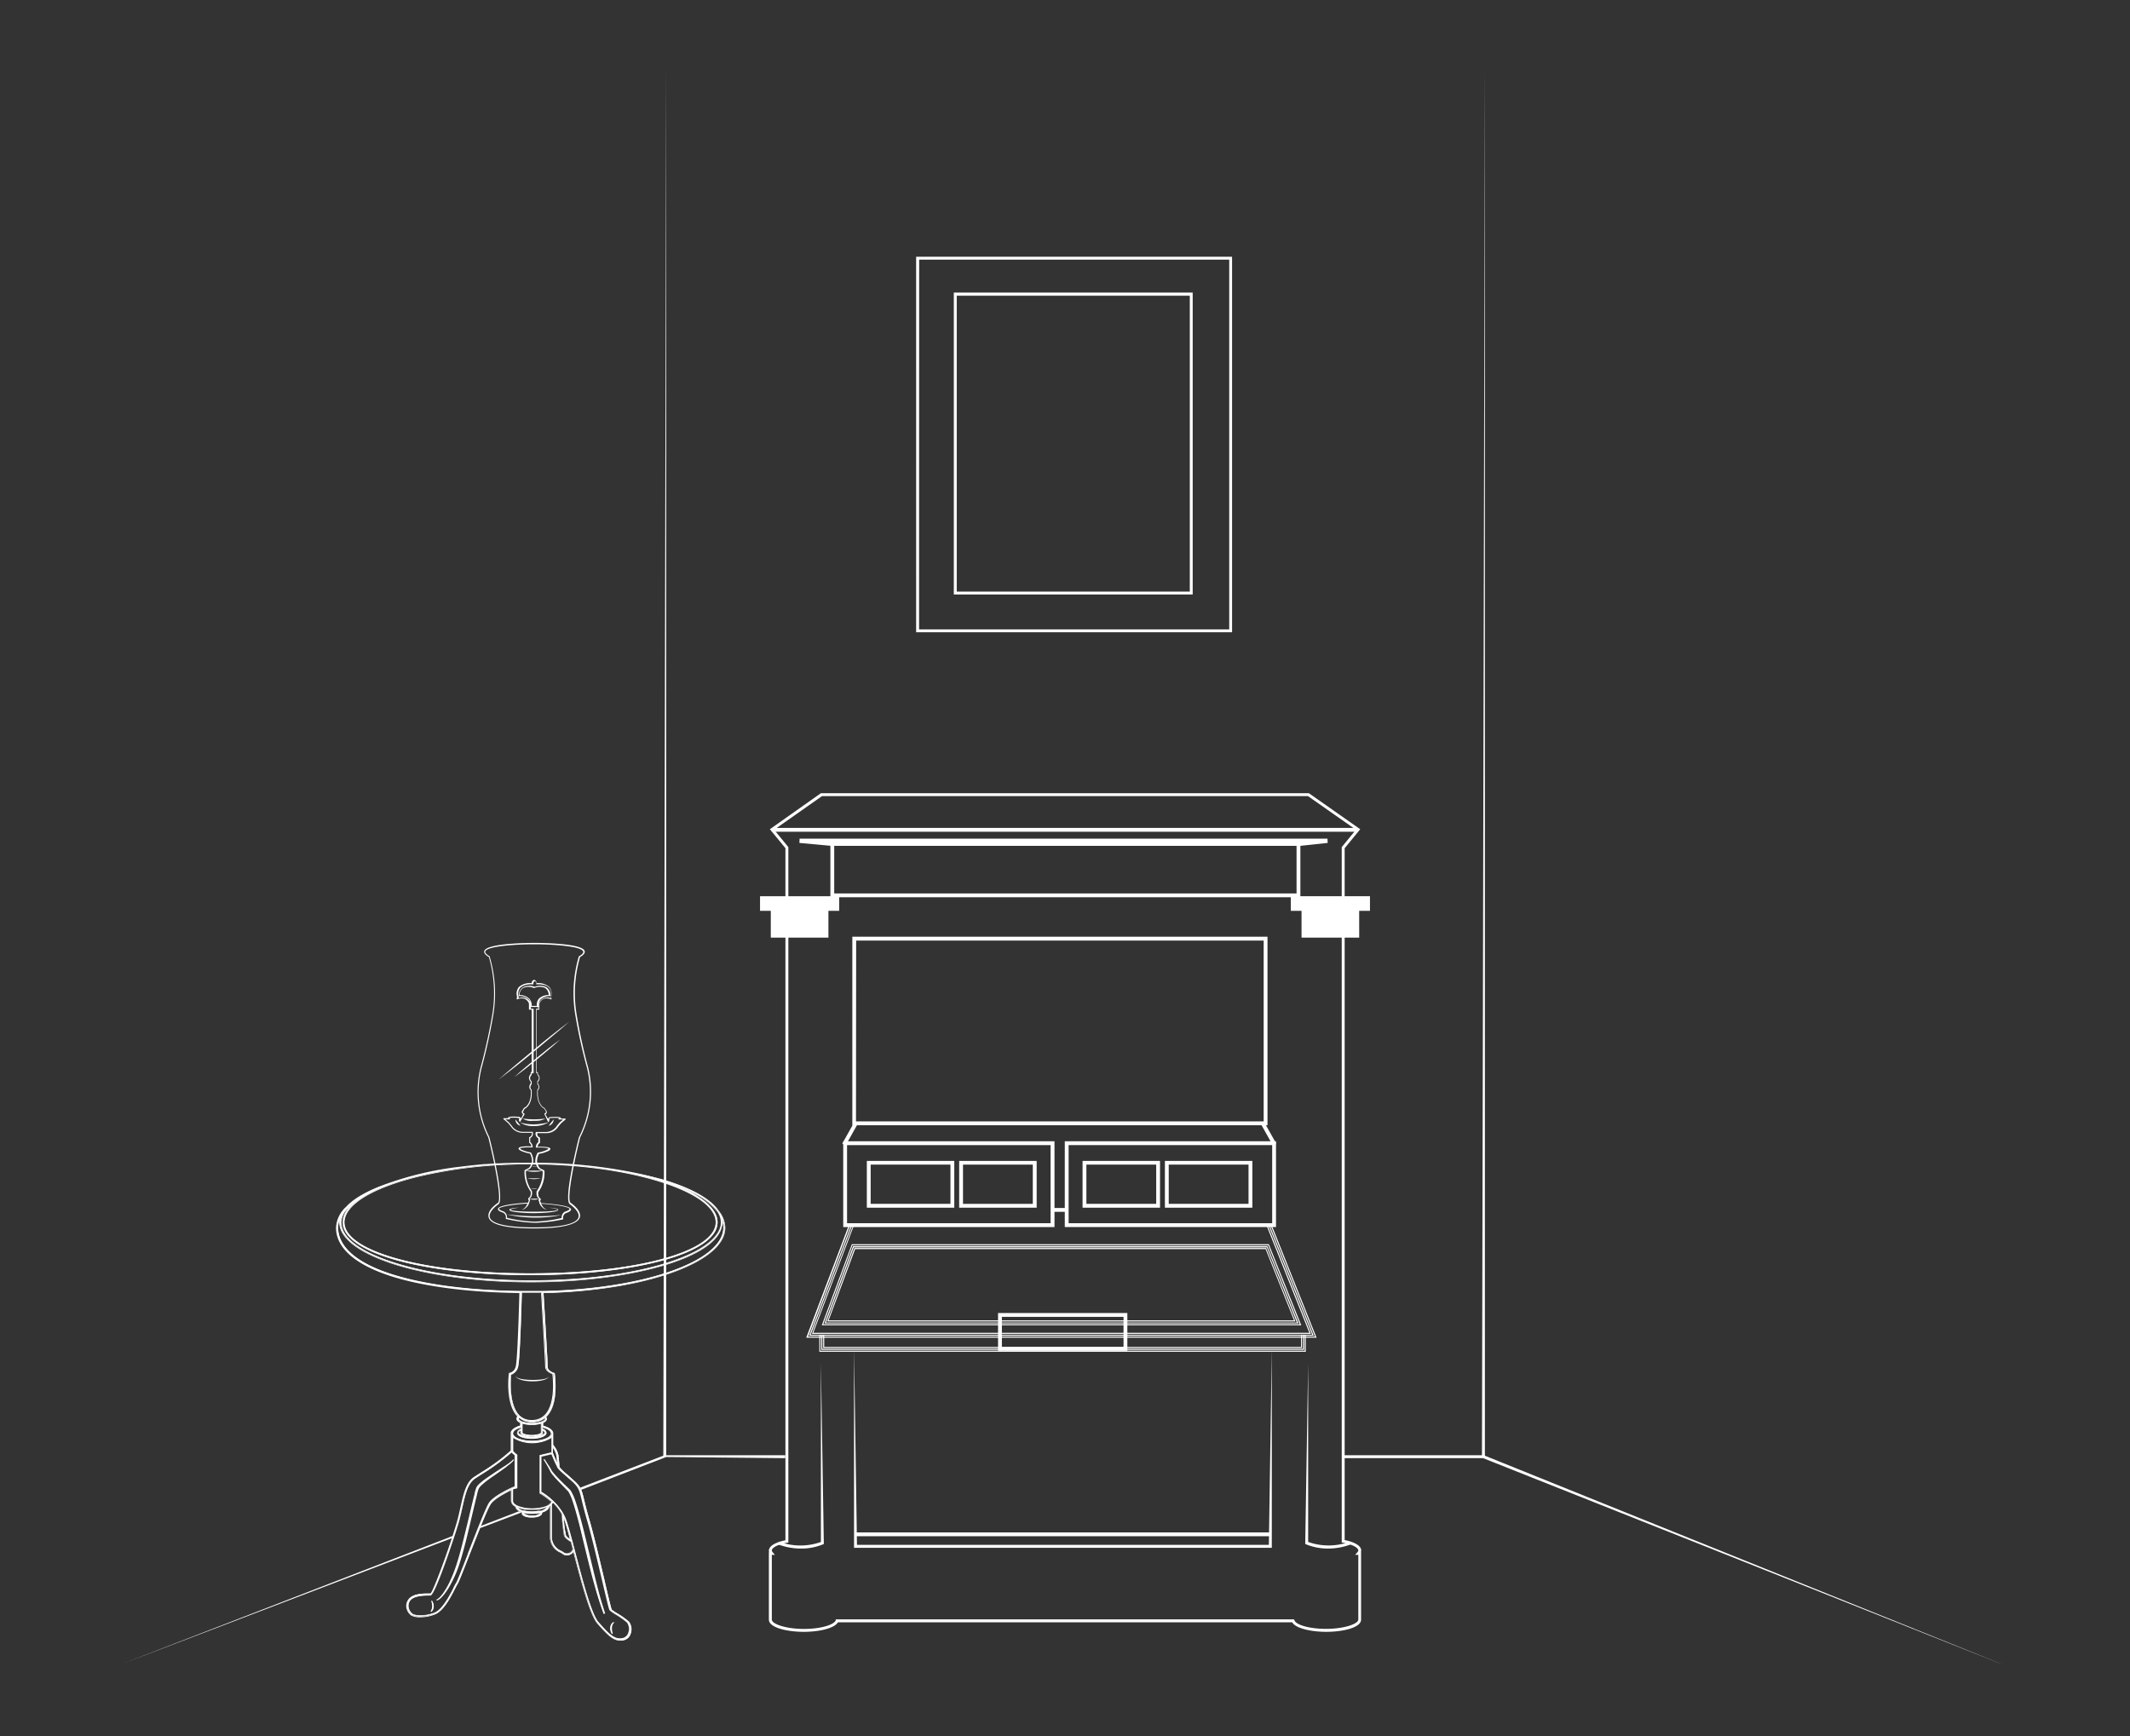 <svg id="Capa_1" data-name="Capa 1" xmlns="http://www.w3.org/2000/svg" viewBox="0 0 500.78 408.24"><rect x="0" y="0" width="500.78" height="408.24" fill="#333333" stroke="none"/><defs><style>.cls-1{fill:#fff;}.cls-2{fill:none;}</style></defs><polygon class="cls-1" points="348.7 342.9 315.8 342.9 315.8 342.21 348.83 342.21 472.27 391.99 348.7 342.9"/><polygon class="cls-1" points="136.61 350.35 136.42 349.83 156.23 342.21 184.63 342.21 184.63 342.9 156.63 342.63 136.61 350.35"/><path class="cls-1" d="M28.51,391.35l78.13-29.79a1.33,1.33,0,0,1,.06-.47Z"/><path class="cls-1" d="M122,355.39l-8.78,3.38h0l-.32.21c0,.11.1.11.1.33l9.65-3.66Z"/><path class="cls-1" d="M311.81,383.74c-3.43,0-7.17-.77-8-2.24H197c-.85,1.47-4.59,2.24-8,2.24-4,0-8.23-1-8.23-2.87V365h.06a.93.93,0,0,1-.06-.34c0-.81.82-1.52,2.37-2.05a12.34,12.34,0,0,1,1.52-.4V199.45L181,195,193,186.53H307.73L319.8,195l-3.66,4.47V362.16a12.34,12.34,0,0,1,1.52.4c1.55.53,2.37,1.24,2.37,2.05a.93.93,0,0,1-.06.34H320v15.92C320,382.74,315.8,383.74,311.81,383.74Zm-115.29-2.93H304.25l.09.23c.34,1,3.29,2,7.47,2s7.54-1.16,7.54-2.19V365.64h-.75l.5-.57a.78.78,0,0,0,.25-.46c0-.47-.71-1-1.91-1.4a12.16,12.16,0,0,0-1.71-.43l-.28-.06V199.21l3.35-4.09-11.29-7.91H193.26L182,195.12l3.35,4.09V362.72l-.28.06a12.52,12.52,0,0,0-1.71.43c-1.19.41-1.9.93-1.9,1.4a.81.81,0,0,0,.24.46l.5.57h-.74v15.23c0,1,3.22,2.19,7.54,2.19,4.17,0,7.12-1.05,7.47-2Z"/><polygon class="cls-1" points="308.88 314.12 190.25 314.12 190.31 313.95 200.12 288.06 200.35 288.15 190.61 313.87 308.51 313.87 298.25 288.15 298.48 288.06 308.88 314.12"/><path class="cls-1" d="M309.54,314.57h-120l.07-.17,10.08-26.62,1.08.41-9.56,25.23H307.84L297.78,288.2l1.07-.43ZM190,314.32H309.17L298.71,288.1l-.6.24,10.1,25.33H190.9l.06-.17,9.54-25.17-.61-.23Z"/><rect class="cls-1" x="181.67" y="212.47" width="12.65" height="7.57"/><path class="cls-1" d="M194.77,220.49H181.22V212h13.55Zm-12.65-.9h11.75v-6.67H182.12Z"/><rect class="cls-1" x="179.13" y="211.2" width="17.72" height="2.53"/><path class="cls-1" d="M197.3,214.19H178.69v-3.44H197.3Zm-17.71-.9H196.4v-1.64H179.59Z"/><rect class="cls-1" x="183.94" y="213.74" width="0.9" height="6.31"/><rect class="cls-1" x="187.06" y="213.74" width="0.9" height="5.65"/><rect class="cls-1" x="190.56" y="213.74" width="0.9" height="6.31"/><path class="cls-1" d="M188.23,364.16a15.08,15.08,0,0,1-5.32-1l.24-.64a14.31,14.31,0,0,0,9.85.09v-42l.69,42.47-.2.09A13.54,13.54,0,0,1,188.23,364.16Z"/><rect class="cls-1" x="306.46" y="212.47" width="12.65" height="7.57"/><path class="cls-1" d="M319.56,220.49H306V212h13.55Zm-12.65-.9h11.75v-6.67H306.91Z"/><rect class="cls-1" x="303.93" y="211.2" width="17.72" height="2.53"/><path class="cls-1" d="M322.09,214.19H303.48v-3.44h18.61Zm-17.71-.9h16.81v-1.64H304.38Z"/><rect class="cls-1" x="308.73" y="213.74" width="0.9" height="6.31"/><rect class="cls-1" x="311.85" y="213.74" width="0.9" height="5.65"/><rect class="cls-1" x="315.35" y="213.74" width="0.9" height="6.31"/><rect class="cls-1" x="181.96" y="194.69" width="136.96" height="0.9"/><polygon class="cls-1" points="305.62 198.41 195.34 198.41 187.99 197.72 312.1 197.72 305.62 198.41"/><polygon class="cls-1" points="305.64 198.91 195.34 198.91 187.95 198.22 187.99 197.22 312.1 197.22 312.15 198.22 305.64 198.91"/><path class="cls-1" d="M305.73,211H195.23V197.61h110.5Zm-109.6-.9h108.7V198.51H196.13Z"/><path class="cls-1" d="M305.28,311.2H193.85l.07-.17,6.64-18H298l0,.08ZM194.21,311h110.7l-7.06-17.66H200.73Z"/><path class="cls-1" d="M305.94,311.65H193.21l.06-.17,7-18.89h98.07l0,.08Zm-112.37-.25h112l-7.42-18.56H200.42Zm111-.65H194.5l.06-.17,6.31-17.09h96.84l0,.08Zm-109.75-.25H304.24l-6.69-16.76h-96.5Z"/><rect class="cls-2" x="193.2" y="313.41" width="113.25" height="3.89"/><polygon class="cls-1" points="306.58 317.43 193.08 317.43 193.08 313.99 193.33 313.99 193.33 317.18 306.33 317.18 306.33 313.99 306.58 313.99 306.58 317.43"/><path class="cls-1" d="M307,317.88H192.63v-4h1.15v2.86h112.1v-2.86H307Zm-114.15-.25h113.9v-3.51h-.65V317H193.53v-2.86h-.65Z"/><polygon class="cls-1" points="299.01 363.98 200.79 363.98 200.79 317.21 201.48 363.29 298.32 363.29 299.01 317.21 299.01 363.98"/><rect class="cls-1" x="201.13" y="360.36" width="97.53" height="0.9"/><path class="cls-1" d="M312.33,364.16a13.54,13.54,0,0,1-5.26-1l-.2-.09.69-42.47v42a14.31,14.31,0,0,0,9.85-.09l.24.64A15.08,15.08,0,0,1,312.33,364.16Z"/><path class="cls-1" d="M264.72,317.33H235V309.1h29.74Zm-29.49-.25h29.24v-7.73H235.23Z"/><path class="cls-1" d="M265.05,317.66h-30.4v-8.89h30.4Zm-29.5-.91h28.6v-7.08h-28.6Z"/><path class="cls-1" d="M298,264.61H200.39V220.28H298Zm-96.75-.9h95.85V221.18H201.29Z"/><path class="cls-1" d="M247.92,288.55H198.25V268.38h49.67Zm-48.77-.9H247V269.28H199.15Z"/><path class="cls-1" d="M300,288.55H250.34V268.38H300Zm-48.76-.9H299.1V269.28H251.24Z"/><line class="cls-1" x1="198.41" y1="269.12" x2="201.13" y2="264.25"/><rect class="cls-1" x="196.98" y="266.24" width="5.58" height="0.9" transform="translate(-130.51 310.76) rotate(-60.76)"/><line class="cls-1" x1="299.64" y1="269.12" x2="296.91" y2="264.25"/><rect class="cls-1" x="297.83" y="263.9" width="0.9" height="5.58" transform="translate(-92.28 179.74) rotate(-29.25)"/><path class="cls-1" d="M224.36,284H203.8V273h20.56Zm-19.66-.9h18.76v-9.23H204.7Z"/><path class="cls-1" d="M243.73,284H225.51V273h18.22Zm-17.32-.9h16.41v-9.23H226.41Z"/><path class="cls-1" d="M294.44,284H273.88V273h20.56Zm-19.66-.9h18.76v-9.23H274.78Z"/><path class="cls-1" d="M272.73,284H254.52V273h18.21Zm-17.31-.9h16.41v-9.23H255.42Z"/><path class="cls-1" d="M289.67,148.67H215.39V60.38h74.28ZM216.08,148H289V61.06h-72.9Z"/><path class="cls-1" d="M280.41,139.8H224.25v-71h56.16Zm-55.47-.68h54.79V69.54H224.94Z"/><polygon class="cls-1" points="156.63 342.55 155.95 342.55 156.63 16.25 156.63 342.55"/><polygon class="cls-1" points="349.11 342.55 348.42 342.55 349.11 16.25 349.11 342.55"/><rect class="cls-1" x="247.47" y="284.07" width="3.32" height="0.9"/><path class="cls-2" d="M170.45,288.71a6.29,6.29,0,0,0-1.52-3.92c-1.75-2.74-6.19-5.27-12.94-7.31a79.68,79.68,0,0,0-9.13-2.16,120,120,0,0,0-19.92-1.9h0l-2.05,0h-1.91l-1.29,0-.6,0c-.64,0-1.26,0-1.89.06h-.27l-1.76.09-.54,0-.93.06-1.46.11-.44,0c-9.86.83-18.47,2.72-24.64,5.3-3.57,1.45-6.17,3.05-7.69,4.74a6.87,6.87,0,0,0-2.32,4.82c0,4.81,4.65,8.78,13.44,11.48,7.61,2.34,17.86,3.65,29.76,3.81-.07,2.89-.44,16-.87,17.36a2.05,2.05,0,0,1-1.49,1.57l-.13,0,0,.13c0,.27-.83,6.81,1.85,9.84l.18.19a.78.78,0,0,0-.24.52c0,.37.33.7.86.94v.74c-1.25.35-2.09.93-2.21,1.62h0v4.22c-1.53,1.63-4.92,3.83-7.17,5.28l-1.55,1c-1.79,1.22-2.39,3.91-3.09,7-.26,1.2-.54,2.44-.91,3.71-1.47,5.11-5.52,16.33-6.22,16.7H101c-1.14,0-3.79-.07-4.83,1.3a2.43,2.43,0,0,0-.5,1.95,2.78,2.78,0,0,0,1.1,1.76,4.21,4.21,0,0,0,2.09.43,9.85,9.85,0,0,0,3.39-.65c2-.74,3.68-4,4.69-6,.28-.53.5-.94.64-1.15.29-.42,1.42-3.32,2.85-7,1.88-4.84,4.23-10.85,5-11.91.84-1.21,3.31-2.52,4.81-3.23V353a1.6,1.6,0,0,0,1,1.27c0,.56.59,1,1.5,1.35a.58.58,0,0,0,0,.19c0,.59,1,1,2.26,1h.18c1.29,0,2.27-.44,2.27-1a.68.68,0,0,0,0-.14c1-.3,1.66-.81,1.66-1.4l.33-.21v7.52a3.93,3.93,0,0,0,2.43,3.51,3.13,3.13,0,0,1,.44.28,1.59,1.59,0,0,0,1,.37,1.85,1.85,0,0,0,1.21-.46,1.4,1.4,0,0,0,.37-.47c0,.14.08.28.11.42,1.7,6.51,3.82,14.63,5.57,16.58,2.36,2.63,3.62,3.94,5.34,3.94a4.2,4.2,0,0,0,.69-.06,2.19,2.19,0,0,0,1.72-1.6,2.94,2.94,0,0,0-.46-2.77,19.78,19.78,0,0,0-2.73-1.92,12.17,12.17,0,0,1-1.29-.87c-.14-.24-.87-3.33-1.63-6.59-1.16-4.89-2.59-11-3.66-14.62-.57-2-.92-3.39-1.17-4.44-.59-2.46-.76-3.2-2.4-4.68-.69-.63-1.25-1.13-1.71-1.53a10.8,10.8,0,0,1-1.71-1.67c-.11-1.36-.2-2.34-.24-2.65a5.76,5.76,0,0,0-1.27-2.6v-2.8h0c-.13-.71-1-1.32-2.36-1.65v-.71c.53-.24.86-.57.86-.94a.8.8,0,0,0-.15-.42,3.11,3.11,0,0,0,.35-.37c2.65-3.07,1.72-9.55,1.68-9.82l0-.11-.1,0s-1.55-.46-1.55-1.43-.86-15.62-1-17.47C151.52,303.48,170.45,296.82,170.45,288.71Z"/><path class="cls-1" d="M128.73,324a2.76,2.76,0,0,1-.47.2,5.82,5.82,0,0,1-1,.2,18.1,18.1,0,0,1-2.08.1,16,16,0,0,1-2.08-.13,5.85,5.85,0,0,1-1-.21,1.86,1.86,0,0,1-.88-.51,1,1,0,0,0,.36.39,2.64,2.64,0,0,0,.46.27,6.14,6.14,0,0,0,1,.32,10.8,10.8,0,0,0,2.12.2,10.12,10.12,0,0,0,2.12-.18,5.28,5.28,0,0,0,1-.3,2.69,2.69,0,0,0,.46-.28.72.72,0,0,0,.31-.42A.81.81,0,0,1,128.73,324Z"/><path class="cls-1" d="M131.57,348.21l-.18-.18c-.29-.29-.57-.59-.85-.89s-.39-.42-.57-.64a1.63,1.63,0,0,1-.17-.2l-.08-.09-.06-.07,0,0-.14-.19-.12-.2,0-.07c-.09-.16-.17-.32-.26-.47-.2-.35-.44-.68-.66-1-.37-.59-.69-1.07-.69-1.07.44.7.88,1.41,1.27,2.13.1.18.18.37.28.56l.06.09.16.26.13.17v0l0,0c.05.06.09.12.14.17l.17.22.44.52,1,1.08.18.19.19.19.34.35.87.89.44.43a2.26,2.26,0,0,1,.37.46,14.25,14.25,0,0,1,.94,2.27c.26.78.49,1.57.72,2.37.45,1.59.85,3.2,1.25,4.81.82,3.21,1.57,6.43,2.41,9.64.76,2.9,1.53,5.8,2.56,8.62.11.31.22.61.33.89h0c-.55-1.57-1-3.16-1.43-4.76s-.83-3.21-1.22-4.82L137,360.22c-.4-1.61-.82-3.22-1.28-4.81-.23-.8-.47-1.6-.74-2.39a12.23,12.23,0,0,0-1-2.31,2.48,2.48,0,0,0-.42-.5l-.45-.43-.89-.86-.52-.53Z"/><path class="cls-1" d="M141.92,379.54l0,0v0l-.32-.88c-1-2.86-1.82-5.79-2.57-8.62-.47-1.83-.93-3.7-1.37-5.5-.34-1.39-.68-2.77-1-4.15s-.79-3.18-1.25-4.81c-.26-.92-.49-1.67-.72-2.36a13,13,0,0,0-.93-2.24,1.7,1.7,0,0,0-.34-.43l-2-2.07c-.41-.43-.72-.76-1-1.08-.16-.17-.3-.35-.45-.53l-.15-.18-.06-.08-.1-.12,0-.05-.12-.16a2.1,2.1,0,0,1-.19-.3l0,0a.43.43,0,0,1,0-.07l-.11-.22-.17-.33c-.4-.73-.84-1.45-1.27-2.12l.21-.14s.33.49.7,1.07l.21.33c.15.22.31.45.45.7s.13.23.2.35l.1.2a1.88,1.88,0,0,0,.12.18l.13.18-.07.11.09-.08.07.08.05.06,0,0a1.56,1.56,0,0,0,.16.2l.57.64.84.88.19.19.13.13.22.22.35.35,1.34,1.29a2.31,2.31,0,0,1,.43.53,12.1,12.1,0,0,1,1,2.29v0c.24.69.47,1.43.74,2.39.42,1.45.82,3,1.28,4.81l2.33,9.67c.44,1.81.84,3.39,1.22,4.82.51,1.92,1,3.38,1.41,4.72h0v.06l-.15,0Zm-8.65-29.49.25.26a1.87,1.87,0,0,1,.38.48,13.44,13.44,0,0,1,1,2.29c.23.7.46,1.45.72,2.38.46,1.63.88,3.32,1.25,4.81s.69,2.76,1,4.15c.44,1.8.9,3.66,1.38,5.49l0,.12,0-.12-2.33-9.67c-.46-1.83-.86-3.36-1.28-4.8-.27-1-.5-1.69-.73-2.38l0,0a12.19,12.19,0,0,0-1-2.24,2.1,2.1,0,0,0-.39-.48Zm-3.62-3.92Z"/><path class="cls-1" d="M118.94,344.87a13.85,13.85,0,0,0,1.28-1l.17-.15.16-.18.25-.27a3.07,3.07,0,0,1-.25.26l-.16.16-.17.14-.33.26c-.33.25-.66.48-1,.72-.68.46-1.37.9-2.06,1.34s-1.37.9-2,1.37a17.72,17.72,0,0,0-2,1.53,3.77,3.77,0,0,0-.43.46,1.78,1.78,0,0,0-.32.57c-.15.4-.25.79-.36,1.19-.21.8-.4,1.6-.6,2.39L110,358.44c-.78,3.18-1.52,6.38-2.52,9.5a31.78,31.78,0,0,1-1.83,4.53,17.21,17.21,0,0,1-1.25,2.11,7.82,7.82,0,0,1-.76,1,3,3,0,0,1-1,.74,2.93,2.93,0,0,0,1-.69,8,8,0,0,0,.81-.94,14.66,14.66,0,0,0,1.33-2.08,27.56,27.56,0,0,0,1.94-4.54c.51-1.56,1-3.15,1.37-4.74s.8-3.18,1.18-4.78l1.13-4.79c.19-.79.37-1.59.58-2.38.11-.4.21-.8.35-1.17a2.51,2.51,0,0,1,.67-.94,18.92,18.92,0,0,1,1.89-1.54c.67-.48,1.34-.94,2-1.4S118.28,345.36,118.94,344.87Z"/><path class="cls-1" d="M102.69,376.4l-.09-.23a2.86,2.86,0,0,0,.92-.72,7.51,7.51,0,0,0,.75-.94,18,18,0,0,0,1.24-2.09,33.16,33.16,0,0,0,1.82-4.52c.86-2.67,1.54-5.45,2.19-8.14l.33-1.35,1.25-5.21c.16-.64.32-1.31.5-2l0-.15c.1-.35.19-.7.32-1.05a2,2,0,0,1,.34-.61c.14-.17.29-.32.44-.47a18,18,0,0,1,2-1.54c.67-.47,1.36-.92,2-1.36l.53-.34c.51-.33,1-.67,1.55-1,.32-.22.66-.45,1-.71l.33-.26.17-.14.16-.15a2.73,2.73,0,0,0,.23-.25l.2.16-.19.2-.06.07-.07.08-.1.11-.1.09-.07.06c-.36.32-.74.61-1.12.89L119,345c-.66.48-1.33.95-2,1.42s-1.33.91-2,1.4a16.78,16.78,0,0,0-1.88,1.53l0,0a2.58,2.58,0,0,0-.63.87c-.12.34-.21.7-.31,1.05l0,.11c-.17.67-.34,1.35-.49,2l-.09.37-1.13,4.79c-.41,1.74-.79,3.3-1.18,4.79s-.84,3.12-1.37,4.74a27.8,27.8,0,0,1-2,4.56,15.35,15.35,0,0,1-1.34,2.1,9.56,9.56,0,0,1-.82.95A3,3,0,0,1,102.69,376.4Zm11-28a10.69,10.69,0,0,0-.81.7,3.61,3.61,0,0,0-.42.45,1.59,1.59,0,0,0-.3.53c-.13.35-.22.69-.32,1l0,.16c-.17.65-.34,1.32-.49,2l-.11.42-1.47,6.14c-.66,2.69-1.34,5.48-2.2,8.15-.38,1.16-.77,2.21-1.19,3.18a28.07,28.07,0,0,0,1.24-3.16c.53-1.61,1-3.23,1.36-4.73s.78-3,1.19-4.77l1.21-5.17c.16-.66.33-1.35.5-2l0-.11c.1-.36.2-.73.32-1.07a2.45,2.45,0,0,1,.68-1l0,0C113.19,348.89,113.46,348.66,113.73,348.43Z"/><path class="cls-1" d="M101.53,376.48l0-.09h0a4.7,4.7,0,0,1,.23,1.32,2.38,2.38,0,0,1-.1.65,2.11,2.11,0,0,1-.3.6h0a1.42,1.42,0,0,0,.42-.55,1.87,1.87,0,0,0,.15-.7,2.69,2.69,0,0,0-.11-.69A2.65,2.65,0,0,0,101.53,376.48Z"/><path class="cls-1" d="M101.41,379.06l-.19-.16a2,2,0,0,0,.28-.57,1.76,1.76,0,0,0,.09-.62,4,4,0,0,0-.22-1.27h0v0l.24-.05,0,.08a2.76,2.76,0,0,1,.26.56,2.53,2.53,0,0,1,.11.73,2,2,0,0,1-.15.75A1.75,1.75,0,0,1,101.41,379.06Z"/><path class="cls-1" d="M143.91,384.09c0,.05,0,.09.05.09h0a4.06,4.06,0,0,1-.22-1.32,2.39,2.39,0,0,1,.11-.65,2.29,2.29,0,0,1,.31-.6h0a1.45,1.45,0,0,0-.43.55,1.68,1.68,0,0,0-.15.69,2.07,2.07,0,0,0,.09.7A2.61,2.61,0,0,0,143.91,384.09Z"/><path class="cls-1" d="M143.87,384.27s0,0-.06-.11h0a2.6,2.6,0,0,1-.26-.57,2.48,2.48,0,0,1-.1-.73,2,2,0,0,1,.16-.74,1.68,1.68,0,0,1,.42-.56v-.06h.47l-.25.21a1.86,1.86,0,0,0-.28.54,2.1,2.1,0,0,0-.1.62,4,4,0,0,0,.21,1.28Z"/><path class="cls-1" d="M170.45,288.71a6.29,6.29,0,0,0-1.52-3.92c-1.75-2.74-6.19-5.27-12.94-7.31a79.68,79.68,0,0,0-9.13-2.16,120,120,0,0,0-19.92-1.9h0l-2.05,0h-1.91l-1.29,0h-.6l-1.89.07h-.27l-1.76.09-.54,0-.93.06-1.46.11-.44,0-2.9.29-1.62.19-.61.08a77.6,77.6,0,0,0-19.51,4.74c-3.57,1.45-6.17,3.05-7.69,4.74a6.87,6.87,0,0,0-2.32,4.82c0,4.81,4.65,8.78,13.44,11.48,7.61,2.34,17.86,3.65,29.76,3.81-.07,2.89-.44,16-.87,17.36a2.05,2.05,0,0,1-1.49,1.57l-.13,0,0,.13c0,.27-.83,6.81,1.85,9.84l.18.19a.78.78,0,0,0-.24.52c0,.37.33.7.86.94v.74c-1.25.35-2.09.93-2.21,1.62h0v4.22c-1.53,1.63-4.92,3.83-7.17,5.28l-1.55,1c-1.79,1.22-2.39,3.91-3.09,7-.26,1.2-.54,2.44-.91,3.71-1.47,5.11-5.52,16.33-6.22,16.7H101c-1.14,0-3.79-.07-4.83,1.3a2.43,2.43,0,0,0-.5,1.95,2.78,2.78,0,0,0,1.1,1.76,4.21,4.21,0,0,0,2.09.43,9.85,9.85,0,0,0,3.39-.65c2-.74,3.68-4,4.69-6,.28-.53.5-.94.64-1.15.29-.42,1.42-3.32,2.85-7,1.88-4.84,4.23-10.85,5-11.91.84-1.21,3.31-2.52,4.81-3.23V353a1.59,1.59,0,0,0,1,1.27c0,.56.59,1,1.5,1.35a.58.58,0,0,0,0,.19c0,.59,1,1,2.26,1h.18c1.29,0,2.27-.44,2.27-1a.68.68,0,0,0,0-.14c1-.3,1.66-.81,1.66-1.4l.33-.21v7.52a3.93,3.93,0,0,0,2.43,3.51,3.13,3.13,0,0,1,.44.28,1.59,1.59,0,0,0,1,.37,1.85,1.85,0,0,0,1.21-.46,1.4,1.4,0,0,0,.37-.47c0,.14.08.28.11.42,1.7,6.51,3.82,14.63,5.57,16.58,2.36,2.63,3.62,3.94,5.34,3.94a4.2,4.2,0,0,0,.69-.06,2.19,2.19,0,0,0,1.72-1.6,2.94,2.94,0,0,0-.46-2.77,19.78,19.78,0,0,0-2.73-1.92,12.17,12.17,0,0,1-1.29-.87c-.14-.24-.87-3.33-1.63-6.59-1.16-4.89-2.59-11-3.66-14.62-.57-2-.92-3.39-1.17-4.44-.59-2.46-.76-3.2-2.4-4.68-.69-.63-1.25-1.13-1.71-1.53a10.8,10.8,0,0,1-1.71-1.67c-.11-1.36-.2-2.34-.24-2.65a5.76,5.76,0,0,0-1.27-2.6v-2.8h0c-.13-.71-1-1.32-2.36-1.65v-.71c.53-.24.86-.57.86-.94a.8.8,0,0,0-.15-.42,3.11,3.11,0,0,0,.35-.37c2.65-3.07,1.72-9.55,1.68-9.82l0-.11-.1,0s-1.55-.46-1.55-1.43-.86-15.62-1-17.47C151.52,303.48,170.45,296.82,170.45,288.71Zm-42,43.92c-.11.12-.22.24-.34.35l-.13.11-.13.11a4,4,0,0,1-1.52.73,5.29,5.29,0,0,1-1.22.15,4.93,4.93,0,0,1-1.17-.15,3.89,3.89,0,0,1-1.55-.8l-.13-.11-.12-.12-.19-.2c-2.39-2.7-1.87-8.56-1.78-9.47a2.43,2.43,0,0,0,1.64-1.76c.45-1.4.81-14.54.89-17.47h2.13l2.57,0c.1,1.7,1,16.42,1,17.46s1.3,1.59,1.69,1.72C130.12,324,130.78,329.87,128.4,332.63Zm-.29,1c0,.2-.19.4-.52.57l-.17.08-.17.07a7.48,7.48,0,0,1-4.46,0l-.17-.07-.17-.08c-.33-.17-.52-.37-.52-.57a.46.46,0,0,1,.14-.29,4.17,4.17,0,0,0,.87.59l.38.17a4.64,4.64,0,0,0,.53.16,4.72,4.72,0,0,0,1.21.15,5.12,5.12,0,0,0,1.26-.15,4.26,4.26,0,0,0,.54-.16,3.52,3.52,0,0,0,.39-.17,4.38,4.38,0,0,0,.79-.5A.35.35,0,0,1,128.11,333.63Zm1.52,3.46h0a.88.88,0,0,1,0,.17c-.22.89-2.2,1.61-4.52,1.61s-4.29-.72-4.51-1.61a.47.47,0,0,1,0-.17h0a.45.45,0,0,1,0-.16c.13-.52.84-1,1.87-1.27V336c-.53.24-.86.57-.86.93v0a.45.45,0,0,0,0,.16.51.51,0,0,0,.07.17c.37.61,1.67,1,3.32,1s3-.42,3.32-1a.51.51,0,0,0,.07-.17.45.45,0,0,0,0-.16v0c0-.36-.33-.69-.86-.93v-.35c1.11.29,1.88.77,2,1.31A.88.88,0,0,1,129.63,337.09Zm5.05,11.33c1.55,1.42,1.71,2.08,2.3,4.52.25,1.05.59,2.49,1.17,4.46,1.07,3.63,2.5,9.71,3.65,14.59a63.27,63.27,0,0,0,1.7,6.73,9.41,9.41,0,0,0,1.37.94,18.56,18.56,0,0,1,2.67,1.88,2.59,2.59,0,0,1,.38,2.43,1.88,1.88,0,0,1-1.46,1.37c-1.93.35-3.15-.91-5.72-3.78-1.7-1.89-3.8-9.95-5.49-16.44-.08-.3-.16-.59-.23-.88l-.12-.45c-.09-.34-.18-.67-.26-1,0-.12-.07-.24-.1-.36-.63-2.38-1.18-4.32-1.59-5.35a9.59,9.59,0,0,0-.57-1.16c-.06-.11-.13-.22-.2-.33s-.12-.21-.19-.31a13.93,13.93,0,0,0-2-2.35l-.17-.16-.14-.12,0,0-.14-.12-.16-.14a14.65,14.65,0,0,0-2.15-1.54v-8.31l2.15-.51.16,0,.14,0h.07l.1.25c0,.11.1.25.17.4a22.52,22.52,0,0,0,1.1,2.4l.08.13c.06.08.12.17.19.25l.18.22c.32.35.77.74,1.45,1.34Zm-2.26,16.67a3.49,3.49,0,0,0-.5-.31,3.61,3.61,0,0,1-2.26-3.22v-7.84a1.29,1.29,0,0,0,.24-.4,12.62,12.62,0,0,1,2.16,2.7,32.28,32.28,0,0,0,.68,5.34,3.31,3.31,0,0,0,1,.87,5.64,5.64,0,0,1,.51.38c.14.53.29,1.08.43,1.65a1.44,1.44,0,0,1-2.25.83Zm.05-8.29c.06.14.12.27.17.41.38,1,.88,2.71,1.46,4.87l-.18-.12a3.27,3.27,0,0,1-.9-.78A31.86,31.86,0,0,1,132.47,356.8ZM130,341.69v-1.4a5,5,0,0,1,.94,2.08c0,.25.09.94.18,1.91C130.64,343.37,130.05,341.91,130,341.69Zm-.34-2.35v2.25l-.14,0-.16,0-2.48.59V351l.08.05a15.16,15.16,0,0,1,2.4,1.74l.16.14.13.12a.69.69,0,0,1-.13.34,1,1,0,0,1-.16.2,1.84,1.84,0,0,1-.4.31l-.15.09-.15.08a9.55,9.55,0,0,1-7.08,0l-.15-.08-.14-.09c-.44-.27-.71-.59-.71-.93v-2.76l.86-.38.11,0v-7.75l-.07-.05a5.29,5.29,0,0,1-.9-.84v-3.29c.71.79,2.45,1.33,4.54,1.33s3.84-.54,4.54-1.33Zm-2.46,16-.15,0h0l-.14,0-.08,0-.13,0a8.94,8.94,0,0,1-1.54.13,8.38,8.38,0,0,1-1.67-.16l-.13,0-.08,0-.14,0h0l-.14,0a2,2,0,0,1-1.31-.87,7.2,7.2,0,0,0,1.92.53l.12,0,.3,0H124c.34,0,.69,0,1,0a9,9,0,0,0,.92,0h.14l.28,0h.14a7.61,7.61,0,0,0,2.05-.55A2.17,2.17,0,0,1,127.17,355.36Zm-.15.43a.23.23,0,0,1,0,.11,2.4,2.4,0,0,1-1.9.59H125c-1.06,0-1.84-.38-1.84-.7a.09.09,0,0,1,0-.05,8,8,0,0,0,1.92.22,8.48,8.48,0,0,0,1.75-.18l.17,0h0Zm-16.88,9.6c-1.31,3.37-2.55,6.54-2.82,6.93-.15.22-.37.65-.65,1.19-.93,1.79-2.67,5.13-4.52,5.82-2.4.91-4.51.69-5.18.26a2.45,2.45,0,0,1-1-1.54,2.12,2.12,0,0,1,.43-1.69c.81-1.05,2.84-1.17,4-1.17h.8c1,0,5.78-14.28,6.54-16.94.37-1.27.65-2.52.92-3.73.68-3,1.27-5.66,3-6.8.4-.27.93-.62,1.54-1a51.37,51.37,0,0,0,7-5.1l.15-.14h0l.16.18c.23.22.5.44.63.54v7.37l-.63.27-.16.08-.17.08c-1.5.7-4.16,2.08-5.08,3.41C114.38,354.51,112.13,360.29,110.14,365.39Zm12.31-28.46a.42.42,0,0,0,0,.16.62.62,0,0,0,.11.17,5.18,5.18,0,0,0,4.84,0,.45.45,0,0,0,.11-.17.42.42,0,0,0,0-.16h0v-.58c.33.17.52.37.52.56v0a.35.35,0,0,1-.06.16.47.47,0,0,1-.15.17,6.27,6.27,0,0,1-5.76,0,.47.47,0,0,1-.15-.17.35.35,0,0,1-.06-.16v0c0-.19.19-.39.52-.56v.58Zm4.8-1.73v1.72h0s0,.1-.12.16a1.26,1.26,0,0,1-.33.17,6,6,0,0,1-3.56,0,1.26,1.26,0,0,1-.33-.17c-.08-.06-.12-.12-.12-.16h0V334.7a6,6,0,0,0,1.67.3,5.24,5.24,0,0,0,.56,0l.63,0a6.33,6.33,0,0,0,1.6-.3Zm.26-31.55-1.9,0h-3.29c-26.14-.34-42.88-6.13-42.88-15a5.42,5.42,0,0,1,.55-2.34,4.45,4.45,0,0,0-.14,1.08c0,3.78,4.7,7.33,13.24,10s19.74,4.07,31.72,4.07,23.25-1.44,31.72-4.07,13.24-6.19,13.24-10a3.91,3.91,0,0,0-.07-.76,5.28,5.28,0,0,1,.41,2C170.11,296.66,151.24,303.18,127.51,303.65Zm-2.81-29.91,1.83,0,1.22,0c21.93.55,40.54,6.7,40.54,13.67s-18.79,12.05-43.7,12.05-43.7-5.18-43.7-12.05c0-4.24,6.88-8.18,17.21-10.74a109.62,109.62,0,0,1,22.13-2.9c1.44-.05,2.89-.07,4.36-.07h.11Zm-40.94,8.62c-2.09,1.63-3.2,3.36-3.2,5.09,0,3.51,4.6,6.7,13,9,8.11,2.2,19.14,3.41,31.06,3.41s22.95-1.21,31.06-3.41c8.37-2.27,13-5.46,13-9,0-2.76-2.84-5.53-8-7.88-.57-.26-1.16-.51-1.78-.76,4.53,1.66,7.84,3.63,9.45,5.75a4.82,4.82,0,0,1,1.1,2.89c0,7.56-20,13.71-44.63,13.71S80.18,295,80.18,287.45C80.18,285.68,81.47,284,83.76,282.36Z"/><path class="cls-1" d="M145.83,385.81c-1.75,0-3.06-1.36-5.4-4-1.76-2-3.87-10.08-5.58-16.6l-.06-.26a1.43,1.43,0,0,1-.3.34,2,2,0,0,1-1.26.48,1.64,1.64,0,0,1-1.08-.4,3,3,0,0,0-.4-.25h0a4,4,0,0,1-2.47-3.58v-7.38l-.18.12c0,.57-.63,1.08-1.64,1.4v.09c0,.64-1,1.11-2.34,1.11h-.18c-1.35,0-2.34-.47-2.34-1.11a.68.68,0,0,1,0-.14c-.91-.33-1.45-.82-1.48-1.35a1.63,1.63,0,0,1-1-1.32V350.5c-1.44.69-3.85,2-4.68,3.16s-3.07,7-5,11.88c-1.38,3.53-2.56,6.58-2.86,7-.14.2-.35.62-.62,1.14-1,2-2.75,5.28-4.74,6a9.85,9.85,0,0,1-3.42.65,4.36,4.36,0,0,1-2.13-.43,2.92,2.92,0,0,1-1.13-1.82,2.51,2.51,0,0,1,.51-2c1.07-1.4,3.74-1.34,4.89-1.32h.24c.69-.48,4.61-11.23,6.17-16.64.37-1.26.64-2.5.91-3.7.7-3.13,1.3-5.82,3.12-7.06l1.55-1a46.64,46.64,0,0,0,7.14-5.25v-4.27h0c.15-.66.95-1.24,2.2-1.59v-.64c-.56-.27-.86-.61-.86-1a.81.81,0,0,1,.21-.52h0l-.13-.14c-2.7-3.06-1.9-9.63-1.86-9.9l0-.19.19,0a2,2,0,0,0,1.43-1.52c.43-1.36.81-15.32.86-17.27-11.86-.16-22.13-1.48-29.7-3.81C83.7,297.55,79,293.55,79,288.71a7,7,0,0,1,2.35-4.88c1.53-1.7,4.13-3.3,7.72-4.75a77.78,77.78,0,0,1,19.52-4.75l.29,0,.32,0,1.62-.18c1.07-.12,2-.21,2.91-.29h.14l.29,0,1.47-.11.93-.05.54,0,1.76-.08.27,0,1.88-.06h.61l1.29,0h1.89c.68,0,1.37,0,2.07,0h0a119.45,119.45,0,0,1,19.93,1.89A83,83,0,0,1,156,277.4c6.71,2,11.2,4.58,13,7.35a6.4,6.4,0,0,1,1.53,4c0,8.09-18.77,14.82-42.75,15.34.17,2.91,1,16.37,1,17.4,0,.87,1.34,1.31,1.5,1.36l.15.05,0,.15c0,.28,1,6.78-1.69,9.88-.1.12-.21.23-.31.33a.78.78,0,0,1,.12.41c0,.38-.3.72-.86,1v.6c1.34.35,2.19.94,2.35,1.63h0v2.85a5.9,5.9,0,0,1,1.28,2.62c0,.28.11,1.09.23,2.64a11.67,11.67,0,0,0,1.69,1.63l1.71,1.53c1.65,1.5,1.83,2.25,2.42,4.72.26,1.05.6,2.48,1.18,4.44,1.06,3.62,2.48,9.68,3.63,14.54l0,.08c.7,3,1.49,6.34,1.63,6.57a11.58,11.58,0,0,0,1.26.84l0,0a18.65,18.65,0,0,1,2.71,1.92,3,3,0,0,1,.48,2.84,2.25,2.25,0,0,1-1.78,1.65A3.46,3.46,0,0,1,145.83,385.81Zm-11-21.22.15.6c1.71,6.52,3.82,14.61,5.55,16.55,2.32,2.57,3.6,3.92,5.29,3.92a3.88,3.88,0,0,0,.67-.06,2.13,2.13,0,0,0,1.67-1.55,2.91,2.91,0,0,0-.44-2.7,19.82,19.82,0,0,0-2.69-1.89l0,0a12.08,12.08,0,0,1-1.31-.88c-.14-.25-.74-2.78-1.65-6.63l0-.08c-1.14-4.86-2.57-10.91-3.63-14.53-.58-2-.92-3.4-1.17-4.44-.59-2.44-.76-3.18-2.38-4.65-.66-.6-1.19-1.06-1.71-1.52a11.38,11.38,0,0,1-1.72-1.68l0,0v0c-.12-1.56-.19-2.38-.23-2.65a5.79,5.79,0,0,0-1.26-2.56l0,0v-2.81c-.11-.66-1-1.25-2.3-1.59h-.06v-.82l0,0c.52-.24.81-.54.81-.87a.6.6,0,0,0-.13-.37l0-.06.05,0c.12-.11.23-.23.35-.36,2.62-3.06,1.69-9.5,1.65-9.77V323h-.05c-.17,0-1.61-.53-1.61-1.51s-.87-15.79-1-17.46v-.08h.08c23.93-.51,42.68-7.19,42.68-15.2a6.2,6.2,0,0,0-1.5-3.87c-1.76-2.75-6.22-5.27-12.9-7.29a82,82,0,0,0-9.13-2.16,119.21,119.21,0,0,0-19.91-1.89h0l-2.05,0h0v0h-1.84l-1.29,0h-.6l-1.88.06-.28,0-1.75.08-.54,0q-.48,0-.93.06l-1.46.1-.29,0h-.15c-.89.07-1.84.17-2.9.28l-1.62.19-.32,0-.29,0a77.12,77.12,0,0,0-19.49,4.74c-3.56,1.44-6.14,3-7.67,4.72a6.86,6.86,0,0,0-2.3,4.77c0,4.77,4.63,8.72,13.39,11.41,7.58,2.33,17.86,3.64,29.74,3.8h.08V304c-.07,2.66-.44,16-.88,17.39A2.1,2.1,0,0,1,120,323h-.07v.07c0,.28-.83,6.78,1.82,9.79a1.59,1.59,0,0,0,.13.13l.11.11,0,.05a.66.66,0,0,0-.22.47c0,.33.29.63.81.87l0,0v.85l-.06,0c-1.26.34-2,.91-2.16,1.55v4.23l0,0c-1.53,1.64-4.93,3.84-7.18,5.3-.58.38-1.14.74-1.55,1-1.76,1.2-2.36,3.87-3.05,7-.27,1.2-.55,2.44-.92,3.71-1.33,4.61-5.48,16.34-6.26,16.74H101c-1.12,0-3.75-.08-4.77,1.26a2.38,2.38,0,0,0-.48,1.89,2.74,2.74,0,0,0,1.06,1.72,4.15,4.15,0,0,0,2,.41,9.67,9.67,0,0,0,3.36-.64c2-.73,3.64-4,4.66-5.95a12.33,12.33,0,0,1,.64-1.16c.28-.42,1.47-3.46,2.84-7,1.88-4.84,4.23-10.85,5-11.92.86-1.24,3.4-2.57,4.84-3.26l.11-.05V353c0,.44.32.86.92,1.21l0,0v0c0,.5.53,1,1.45,1.28l.07,0,0,.08a.45.45,0,0,0,0,.16c0,.55,1,1,2.28.95h.09c1.23,0,2.19-.42,2.19-1a.49.49,0,0,0,0-.12l0-.07.07,0c1-.3,1.6-.8,1.61-1.33v0l0,0a3,3,0,0,0,.32-.21l.12-.09v7.67a3.89,3.89,0,0,0,2.4,3.45h0c.18.11.33.2.42.27a1.45,1.45,0,0,0,1,.36,1.85,1.85,0,0,0,1.17-.45,1.67,1.67,0,0,0,.35-.45Zm11,20.88c-1.63,0-2.86-1.28-5.17-3.86-1.7-1.9-3.81-10-5.5-16.46l-.24-.9-.47-1.8c-.57-2.13-1.15-4.25-1.59-5.34a9.28,9.28,0,0,0-.56-1.15l-.2-.33-.19-.31a13.91,13.91,0,0,0-2-2.34l-.16-.15-.14-.13,0,0-.13-.11,0,0-.12-.1a15.72,15.72,0,0,0-2.14-1.54l0,0v-8.41l2.64-.62.13.31c0,.11.1.25.17.4a24,24,0,0,0,1.09,2.39.86.86,0,0,0,.07.1v0l.19.26a1.68,1.68,0,0,0,.18.21c.32.34.76.73,1.44,1.33.46.4,1,.89,1.71,1.52h0c1.57,1.43,1.73,2.09,2.32,4.55.25,1.06.6,2.49,1.17,4.45,1.08,3.66,2.51,9.73,3.65,14.61,1,4.28,1.54,6.52,1.69,6.69a9.39,9.39,0,0,0,1.35.93,18.88,18.88,0,0,1,2.69,1.88A2.73,2.73,0,0,1,148,384a2,2,0,0,1-1.52,1.43A4.56,4.56,0,0,1,145.85,385.47Zm-18.6-34.7a16,16,0,0,1,2.13,1.53l.12.11,0,0,.14.12,0,0,.14.12.17.16a13.76,13.76,0,0,1,2,2.37l.2.31.2.34a8.84,8.84,0,0,1,.57,1.16c.44,1.1,1,3.23,1.59,5.36l.48,1.81c.07.29.15.58.23.88,1.69,6.48,3.79,14.54,5.47,16.41,2.56,2.85,3.77,4.1,5.65,3.76a1.82,1.82,0,0,0,1.41-1.32,2.54,2.54,0,0,0-.36-2.36,19.12,19.12,0,0,0-2.65-1.86,9.73,9.73,0,0,1-1.4-1c-.15-.18-.48-1.53-1.71-6.76-1.15-4.87-2.58-10.94-3.65-14.59-.58-2-.92-3.41-1.17-4.46-.59-2.43-.74-3.08-2.28-4.48h0l-1.7-1.51c-.69-.61-1.14-1-1.46-1.35l-.19-.22-.19-.26,0,0L131,345a24.25,24.25,0,0,1-1.1-2.41c-.07-.15-.12-.29-.17-.4l-.08-.2-.3.08-2.1.49ZM98.87,380a4,4,0,0,1-1.94-.38,2.56,2.56,0,0,1-1-1.6,2.17,2.17,0,0,1,.45-1.75c.6-.79,2-1.19,4.08-1.19h.8c.91,0,5.45-13.36,6.47-16.89.37-1.28.65-2.52.92-3.72.68-3.06,1.27-5.69,3-6.85.39-.27.91-.6,1.54-1a50.49,50.49,0,0,0,7-5.08l.06-.07.09-.08.05-.06.07.09.17.17a5.75,5.75,0,0,0,.62.53l0,0v7.44l-.05,0-.62.28-.17.08-.13.06,0,0c-1.49.7-4.14,2.07-5,3.38-.75,1.09-3,6.87-5,12l0,.1c-1.29,3.31-2.52,6.45-2.79,6.84-.14.21-.34.61-.6,1.11l0,.07c-.93,1.81-2.67,5.16-4.55,5.86A9.6,9.6,0,0,1,98.87,380Zm1.61-4.77c-2,0-3.39.38-4,1.14A2,2,0,0,0,96.1,378a2.35,2.35,0,0,0,.92,1.49c.65.42,2.73.63,5.11-.27,1.82-.68,3.55-4,4.47-5.78l0-.08c.27-.51.47-.91.62-1.12.26-.38,1.48-3.51,2.77-6.82l0-.09c2-5.11,4.24-10.89,5-12,.94-1.35,3.61-2.73,5.12-3.44l0,0,.13-.06.16-.07.59-.26v-7.28c-.15-.12-.4-.32-.61-.52l-.13-.15,0,0-.07.07a51.31,51.31,0,0,1-7,5.1l-1.55,1c-1.65,1.13-2.24,3.74-2.91,6.76-.28,1.2-.55,2.45-.92,3.73-.6,2.05-5.44,17-6.62,17h-.8Zm32.76-9.81a1.34,1.34,0,0,1-.87-.31h0a2.74,2.74,0,0,0-.48-.3,3.68,3.68,0,0,1-2.3-3.29V353.7l0,0a1.54,1.54,0,0,0,.22-.39l0-.1.08.08a12.18,12.18,0,0,1,2.17,2.71v0a44.14,44.14,0,0,0,.67,5.31,3.31,3.31,0,0,0,1,.85,4.13,4.13,0,0,1,.52.39h0v0c.13.53.28,1.08.43,1.65v0h0a1.57,1.57,0,0,1-.47.79A1.59,1.59,0,0,1,133.24,365.46Zm-3.5-11.71v7.81a3.56,3.56,0,0,0,2.22,3.16,3.59,3.59,0,0,1,.51.32h0a1.3,1.3,0,0,0,1.71-.09,1.39,1.39,0,0,0,.42-.69c-.15-.55-.29-1.09-.42-1.61l-.49-.35a3.58,3.58,0,0,1-1-.89c-.11-.17-.29-.93-.7-5.37a12.66,12.66,0,0,0-2-2.59A1.66,1.66,0,0,1,129.74,353.75Zm4.49,8.51-.36-.24a3.09,3.09,0,0,1-.91-.8c-.08-.14-.22-.74-.57-4.41l.14,0c.07.14.12.27.18.41.42,1,1,3.05,1.47,4.89Zm-1.64-5a22.67,22.67,0,0,0,.5,3.87,2.87,2.87,0,0,0,.86.75l0,0C133.51,360.16,133,358.28,132.59,357.27Zm-7.5-.71H125c-1,0-1.91-.37-1.91-.77a.15.15,0,0,1,0-.07v-.07l.08,0a8.13,8.13,0,0,0,1.9.21,8.85,8.85,0,0,0,1.74-.17h0l.14,0,.07,0,0,.07s0,0,0,.07a.31.31,0,0,1,0,.15A2.53,2.53,0,0,1,125.09,356.56Zm-1.85-.73c.08.24.75.56,1.76.58h.09a2.41,2.41,0,0,0,1.84-.55v0l-.06,0h0a8.72,8.72,0,0,1-3.62,0Zm1.85-.13a8.18,8.18,0,0,1-1.68-.17l-.22,0-.14,0,0,0-.12,0h0a2.11,2.11,0,0,1-1.36-.91l-.08-.18.18.08a6.9,6.9,0,0,0,1.9.52h.12l.3,0,.12,0a12.93,12.93,0,0,0,2,0h.13l.28,0h.14a7.41,7.41,0,0,0,2-.54l.18-.08-.08.18a2.24,2.24,0,0,1-1.5.95h0l-.09,0H127l-.14,0h0l-.17,0A8.59,8.59,0,0,1,125.09,355.7Zm-3.33-1.09a2.61,2.61,0,0,0,1.14.64h0l.12,0h0l.14,0,.21.05a8.63,8.63,0,0,0,1.65.16,8.18,8.18,0,0,0,1.52-.14l.14,0h.07l.12,0H127l.15,0a2.72,2.72,0,0,0,1.28-.68,7.82,7.82,0,0,1-1.85.46h-.14l-.29,0H126a12,12,0,0,1-2,0l-.12,0-.31,0-.09,0h0A7.32,7.32,0,0,1,121.76,354.61Zm3.33.22a8.47,8.47,0,0,1-3.57-.69l-.15-.07-.15-.09a1.27,1.27,0,0,1-.74-1v-2.8l0,0,.87-.39,0,0v-7.66l0,0a4.54,4.54,0,0,1-.92-.86h0v-3.52l.13.15c.71.79,2.47,1.31,4.48,1.31s3.78-.52,4.49-1.31l.13-.15v4l-.37.08-2.42.58V351l0,0a16.62,16.62,0,0,1,2.41,1.75l.17.15,0,0,.08.08,0,0v0a1,1,0,0,1-.14.37,1.74,1.74,0,0,1-.18.22,2.34,2.34,0,0,1-.41.32l-.15.09-.15.07A8.52,8.52,0,0,1,125.09,354.83Zm-4.46-4.56V353c0,.3.23.6.67.87l.14.08.14.08a8.38,8.38,0,0,0,3.51.67,8.51,8.51,0,0,0,3.51-.67l.15-.08.14-.08a2.52,2.52,0,0,0,.38-.3.9.9,0,0,0,.16-.19.77.77,0,0,0,.11-.27l-.06,0,0,0-.16-.15a16.54,16.54,0,0,0-2.38-1.73l-.13-.07v-8.86l2.79-.66v-3.48a8.72,8.72,0,0,1-8.93,0v3.09a4.89,4.89,0,0,0,.87.8l.09.07v7.84l-.15.06ZM131,344.32c-.48-1-1.12-2.59-1.12-2.61v-1.66l.14.19a5.29,5.29,0,0,1,1,2.12c0,.22.08.8.17,1.92Zm-1-2.65c.06.14.52,1.29.94,2.21-.08-.85-.12-1.31-.14-1.5a4.68,4.68,0,0,0-.8-1.85Zm-4.95-2.73c-2.33,0-4.35-.73-4.59-1.66a1.23,1.23,0,0,1,0-.19,1.1,1.1,0,0,1,0-.18c.14-.53.84-1,1.93-1.32l.1,0V336l0,0c-.52.23-.81.54-.81.87v0a.39.39,0,0,0,0,.14.51.51,0,0,0,.07.15c.36.6,1.67,1,3.25,1s2.89-.4,3.25-1a.51.51,0,0,0,.07-.15.4.4,0,0,0,0-.15v0c0-.32-.29-.62-.81-.86l0,0v-.49l.1,0c1.18.31,1.93.81,2.07,1.36a.67.67,0,0,1,0,.18.68.68,0,0,1,0,.19C129.45,338.21,127.43,338.94,125.09,338.94Zm-2.71-3.18c-1,.3-1.62.73-1.73,1.19a.68.68,0,0,0,0,.14.77.77,0,0,0,0,.15c.21.86,2.21,1.55,4.44,1.55s4.23-.69,4.45-1.55a.89.89,0,0,0,0-.15.78.78,0,0,0,0-.14c-.12-.48-.82-.94-1.88-1.23v.2c.56.27.86.61.86,1v0a.46.46,0,0,1,0,.19.55.55,0,0,1-.08.18c-.39.65-1.72,1.07-3.38,1.07s-3-.42-3.38-1.07a.71.71,0,0,1-.08-.18.46.46,0,0,1,0-.19v0c0-.38.3-.72.86-1ZM125,338a5,5,0,0,1-2.93-.72.93.93,0,0,1-.17-.19.36.36,0,0,1-.06-.2v0c0-.23.2-.45.57-.64l.11,0v.71a.35.35,0,0,0,0,.13.31.31,0,0,0,.1.15,5.09,5.09,0,0,0,4.72,0,.36.36,0,0,0,.1-.15.35.35,0,0,0,0-.13v-.71l.11,0c.37.19.57.41.57.64v0a.36.36,0,0,1-.06.2.93.93,0,0,1-.17.19A5,5,0,0,1,125,338Zm-2.64-1.57c-.24.14-.38.3-.38.44s0,0,0,0a.19.19,0,0,0,0,.12.48.48,0,0,0,.14.15,2.26,2.26,0,0,0,.83.42,1.54,1.54,0,0,1-.47-.31.5.5,0,0,1-.13-.19.43.43,0,0,1,0-.19Zm5.28,0v.45a.48.48,0,0,1,0,.2.59.59,0,0,1-.13.19,1.54,1.54,0,0,1-.47.31,2.41,2.41,0,0,0,.84-.42.58.58,0,0,0,.13-.15.2.2,0,0,0,0-.13v0C128,336.77,127.9,336.61,127.66,336.47ZM125,337.6a5.15,5.15,0,0,1-1.81-.27,1.49,1.49,0,0,1-.34-.18.31.31,0,0,1-.16-.22V334.6l.1,0a6.48,6.48,0,0,0,1.66.3l.55,0,.63,0a6.45,6.45,0,0,0,1.58-.29l.1,0v2.32a.31.31,0,0,1-.16.23,1.3,1.3,0,0,1-.34.18A5.15,5.15,0,0,1,125,337.6Zm-2.16-2.79v2.11s0,.05.1.11a1.09,1.09,0,0,0,.31.16,6,6,0,0,0,3.5,0,1.09,1.09,0,0,0,.31-.16c.08-.06.1-.09.1-.11v-2.11a7.25,7.25,0,0,1-1.52.27l-.64,0-.56,0A7.3,7.3,0,0,1,122.86,334.81Zm2.16-.05a6.85,6.85,0,0,1-2.26-.34l-.17-.07-.17-.08c-.37-.2-.57-.41-.57-.64a.5.5,0,0,1,.17-.34l0-.05.05,0a3.82,3.82,0,0,0,.86.58l.37.17a4,4,0,0,0,.52.16,4.73,4.73,0,0,0,1.19.15,5.19,5.19,0,0,0,1.24-.15,4.26,4.26,0,0,0,.54-.16l.38-.17a4.17,4.17,0,0,0,.77-.49l.07-.05,0,.07a.4.4,0,0,1,.09.24c0,.23-.2.44-.57.64l-.17.08-.17.07A6.85,6.85,0,0,1,125,334.76Zm-2.94-1.31a.29.29,0,0,0-.08.18c0,.16.18.34.49.5l.16.08.16.07a7.57,7.57,0,0,0,4.42,0l.16-.07.16-.08c.31-.16.49-.34.49-.5a.37.37,0,0,0,0-.09,4.7,4.7,0,0,1-.73.46l-.4.17-.55.17a5.46,5.46,0,0,1-2.51,0,5.6,5.6,0,0,1-.54-.17l-.38-.17A4.27,4.27,0,0,1,122.08,333.45Zm3,.7a4.79,4.79,0,0,1-1.19-.15,3.9,3.9,0,0,1-1.58-.81l-.05-.05a.27.27,0,0,1-.08-.07l-.08-.07,0-.05,0,0-.16-.17c-2.37-2.69-1.91-8.4-1.79-9.52v-.06h0a2.37,2.37,0,0,0,1.59-1.72c.44-1.39.81-14.77.88-17.44v-.08h.08l2.13,0,2.57,0h.07l0,.55c.77,13.24.94,16.54.94,17,0,1,1.25,1.52,1.63,1.65l.05,0v0c.09.68.8,6.7-1.63,9.52h0a3.73,3.73,0,0,1-.34.35l-.09.08-.06.05-.12.09a3.93,3.93,0,0,1-1.55.75A5.05,5.05,0,0,1,125.06,334.15Zm-4.87-10.86c-.12,1.22-.53,6.76,1.76,9.36l.16.16,0,0,0,.05a.23.23,0,0,0,.07.07.46.46,0,0,0,.07.07l.06,0a3.75,3.75,0,0,0,1.52.79,5,5,0,0,0,2.35,0,3.9,3.9,0,0,0,1.49-.72l.11-.09.07-.06.08-.07c.11-.11.23-.22.33-.34h0c2.34-2.71,1.71-8.5,1.6-9.35-.45-.17-1.69-.71-1.69-1.78,0-.44-.17-3.75-.94-17l0-.4-2.5,0h-2.06c-.1,3.83-.45,16-.89,17.41A2.54,2.54,0,0,1,120.19,323.29Zm4.59-19.54h-2.46c-12.85-.17-23.66-1.66-31.27-4.3s-11.69-6.37-11.69-10.73a5.39,5.39,0,0,1,.57-2.37l.14.05a3.91,3.91,0,0,0-.14,1.06c0,3.75,4.68,7.26,13.18,9.9s19.72,4.07,31.7,4.07,23.23-1.45,31.7-4.07,13.18-6.15,13.18-9.9a4.62,4.62,0,0,0-.06-.74l.14,0a5.37,5.37,0,0,1,.42,2c0,8-18.75,14.54-42.68,15h0l-1.9,0h-.83Zm-45-16.69a5.28,5.28,0,0,0-.27,1.65c0,4.29,4,8,11.58,10.58s18.39,4.13,31.22,4.3h3.29l1.9,0h0c23.85-.47,42.53-7,42.53-14.86a5.06,5.06,0,0,0-.2-1.38v.12c0,3.82-4.72,7.39-13.28,10s-19.76,4.08-31.75,4.08-23.26-1.45-31.74-4.08-13.3-6.22-13.3-10C79.77,287.32,79.78,287.19,79.79,287.06Zm45,14.17c-24.65,0-44.7-6.18-44.7-13.78,0-1.75,1.21-3.48,3.61-5.15l.08.12c-2.1,1.64-3.17,3.34-3.17,5,0,3.48,4.59,6.64,12.92,8.9,8.1,2.2,19.13,3.41,31,3.41s22.94-1.21,31-3.41c8.33-2.26,12.92-5.42,12.92-8.9,0-2.7-2.81-5.47-7.91-7.81-.55-.25-1.15-.51-1.77-.76l0-.14c4.63,1.7,7.9,3.7,9.48,5.78a4.8,4.8,0,0,1,1.11,2.93C169.51,295.05,149.46,301.23,124.81,301.23ZM81.92,284a5,5,0,0,0-1.66,3.45c0,7.52,20,13.63,44.55,13.63s44.55-6.11,44.55-13.63a4.66,4.66,0,0,0-1.08-2.84,15.57,15.57,0,0,0-5.59-4.1c3.9,2.14,6,4.56,6,6.94,0,3.55-4.63,6.76-13,9-8.12,2.21-19.15,3.42-31.08,3.42s-23-1.21-31.08-3.42c-8.4-2.28-13-5.49-13-9A5.34,5.34,0,0,1,81.92,284Zm42.67,15.57c-25,0-43.78-5.21-43.78-12.12,0-4.09,6.46-8.13,17.28-10.81a109.09,109.09,0,0,1,22.13-2.9c1.45-.05,2.92-.08,4.37-.08h.11l1.83,0,.81,0h.41c10.66.26,20.79,1.83,28.52,4.42s12.09,5.93,12.09,9.32C168.36,294.36,149.55,299.57,124.59,299.57Zm0-25.76c-1.45,0-2.92,0-4.36.08a108.88,108.88,0,0,0-22.11,2.9C87.38,279.45,81,283.43,81,287.45c0,6.83,18.76,12,43.63,12s43.62-5.14,43.62-12c0-3.32-4.25-6.58-12-9.17s-17.83-4.16-28.47-4.42h-.41l-.81,0-1.83,0Z"/><path class="cls-2" d="M135.34,238.42a30.33,30.33,0,0,1,.85-13.42c5.33-3.09-10.58-3.09-10.58-3.09s-15.92,0-10.59,3.09a30.16,30.16,0,0,1,.85,13.42,124.07,124.07,0,0,1-2.78,12.66A23.42,23.42,0,0,0,115,267.44s3.7,14.74,2.16,15.59c0,0-8.5,5.7,8.5,5.7s8.5-5.7,8.5-5.7c-1.55-.85,2.16-15.59,2.16-15.59a23.42,23.42,0,0,0,1.86-16.36A125.53,125.53,0,0,1,135.34,238.42Z"/><path class="cls-1" d="M125.61,288.88c-6.59,0-10.19-.86-10.71-2.56s2-3.34,2.12-3.42c1.07-.58-.8-9.77-2.22-15.43A23.7,23.7,0,0,1,113,251c0-.05,1.55-5.41,2.78-12.63a30.63,30.63,0,0,0-.83-13.3c-.86-.51-1.22-1-1.1-1.41.51-1.88,10.65-1.93,11.81-1.93s11.3.05,11.8,1.93c.12.44-.23.9-1.09,1.41a30.46,30.46,0,0,0-.83,13.3h0A125.71,125.71,0,0,0,138.27,251a23.79,23.79,0,0,1-1.87,16.47c-1.41,5.62-3.27,14.81-2.22,15.39.12.08,2.64,1.79,2.14,3.42S132.2,288.88,125.61,288.88Zm0-66.82c-4.45,0-11.18.45-11.52,1.7-.08.3.27.68,1,1.11l.05,0V225a30.46,30.46,0,0,1,.86,13.5,128.61,128.61,0,0,1-2.78,12.67,23.4,23.4,0,0,0,1.84,16.25c.39,1.55,3.7,14.92,2.1,15.79,0,0-2.43,1.65-2,3.07.32,1.08,2.4,2.35,10.42,2.35s10.09-1.27,10.42-2.35c.43-1.42-2-3.06-2-3.08-1.59-.86,1.72-14.23,2.11-15.75A23.45,23.45,0,0,0,138,251.12a128.61,128.61,0,0,1-2.78-12.67h0a30.71,30.71,0,0,1,.85-13.5l0-.06.05,0c.74-.43,1.08-.81,1-1.11C136.79,222.51,130.05,222.06,125.61,222.06Z"/><path class="cls-1" d="M126.07,287.54h-.47a33.5,33.5,0,0,1-6.6-.89.12.12,0,0,1-.08-.06.12.12,0,0,1,0-.1,1.22,1.22,0,0,0-.62-1.32c-.89-.29-1.28-.57-1.23-.89.13-1,5.74-1.39,7.09-1.47l.18-.56a.38.38,0,0,1-.15-.29.44.44,0,0,1,.2-.35c.52-.34.39-1.24.37-1.4a8,8,0,0,1-.68-1.16,7.54,7.54,0,0,1-.75-3.81.14.14,0,0,1,.07-.1l.79-.4c.51-.23.81-1.26.88-1.64a3.75,3.75,0,0,0-.47-1.84,8.23,8.23,0,0,1-2.08-.62c-.31-.15-.65-.36-.59-.62.13-.48,2-.48,3-.44a1.26,1.26,0,0,0-.52-.87.12.12,0,0,1,0-.1v-1.1a.13.13,0,0,1,.09-.12.86.86,0,0,0,.53-1h-2a3.3,3.3,0,0,1-2.82-1.37c-.24-.35-.83-1-.84-1l-1-.84a.12.12,0,0,1,0-.14.12.12,0,0,1,.12-.08h0l1,0a.12.12,0,0,1,0-.13c0-.1.09-.37,2.56-.2h0c.28.11.42.24.44.4a.37.37,0,0,1-.12.28v0L123,262a.64.64,0,0,1-.34-.46.66.66,0,0,1,.25-.51,1.14,1.14,0,0,1,.65-.7c1.47-1.2,1.26-3.62,1.22-4a1,1,0,0,1-.34-.63,1.52,1.52,0,0,1,.33-.94v-.39a1.31,1.31,0,0,1-.41-.94,1.28,1.28,0,0,1,.41-.84v-.37a.13.13,0,0,1,.12-.13H125V237.43h-.52a.12.12,0,0,1-.12-.13V236a1.94,1.94,0,0,0-1-1.11,2.5,2.5,0,0,0-1.71.1.15.15,0,0,1-.13,0,.12.12,0,0,1-.05-.12l.09-.5a2.47,2.47,0,0,1,.43-2.26,4,4,0,0,1,3-.92.81.81,0,0,1,.58-.78h0a.8.8,0,0,1,.58.78,4,4,0,0,1,3,.92,2.47,2.47,0,0,1,.43,2.26l.08.49a.15.15,0,0,1,0,.13.12.12,0,0,1-.13,0,2.51,2.51,0,0,0-1.71-.1,1.91,1.91,0,0,0-1,1.11v1.31a.13.13,0,0,1-.12.13h-.52v14.68h.16a.13.13,0,0,1,.13.13v.37a1.28,1.28,0,0,1,.4.84,1.26,1.26,0,0,1-.4.94v.39a1.47,1.47,0,0,1,.32.94.93.93,0,0,1-.33.63c0,.36-.26,2.78,1.22,4a1.16,1.16,0,0,1,.65.71.64.64,0,0,1,.24.5.6.6,0,0,1-.33.46l.74,1.35v0a.37.37,0,0,1-.12-.28c0-.16.16-.29.43-.4h0c2.47-.17,2.54.1,2.56.2a.19.19,0,0,1,0,.13l1,0h0a.13.13,0,0,1,.12.08.12.12,0,0,1,0,.14l-1,.85h0s-.59.66-.83,1a3.29,3.29,0,0,1-2.81,1.37h-2a.87.87,0,0,0,.54,1,.14.14,0,0,1,.09.12v1.1a.11.11,0,0,1-.06.1,1.26,1.26,0,0,0-.51.87c1,0,2.85,0,3,.44.07.26-.27.47-.58.62a8.33,8.33,0,0,1-2.09.62,4,4,0,0,0-.46,1.86c.07.36.37,1.39.87,1.62l.8.4a.18.18,0,0,1,.07.1,7.7,7.7,0,0,1-1.43,5c0,.16-.15,1.06.36,1.4a.44.44,0,0,1,.21.35.39.39,0,0,1-.16.29l.19.56c1.35.08,7,.48,7.09,1.47,0,.32-.35.6-1.26.9a1.23,1.23,0,0,0-.59,1.31.12.12,0,0,1,0,.1.16.16,0,0,1-.08.06A37.16,37.16,0,0,1,126.07,287.54Zm-.47-.26a31.59,31.59,0,0,0,6.44-.86,1.51,1.51,0,0,1,.76-1.47c1.09-.37,1.12-.6,1.11-.64-.07-.54-3.58-1.07-6.94-1.26a.14.14,0,0,1-.11-.09l-.24-.73a.13.13,0,0,1,0-.15c.08,0,.12-.09.12-.13a.19.19,0,0,0-.1-.14c-.69-.47-.47-1.64-.46-1.69a.08.08,0,0,1,0,0,7.6,7.6,0,0,0,1.4-4.76l-.73-.36c-.71-.33-1-1.77-1-1.83a4,4,0,0,1,.54-2.07.13.13,0,0,1,.1-.06h0a8.13,8.13,0,0,0,2-.6c.43-.21.44-.32.44-.32-.05-.2-1.39-.32-2.86-.26a.14.14,0,0,1-.09,0,.18.18,0,0,1,0-.09,1.5,1.5,0,0,1,.58-1.17v-.94a1.17,1.17,0,0,1-.61-1.36.14.14,0,0,1,.13-.1h2.1a3.06,3.06,0,0,0,2.6-1.25,13.44,13.44,0,0,1,.87-1.06l.77-.63-1,0h0a.12.12,0,0,1-.12-.1.12.12,0,0,1,.07-.14l.19-.09a11.11,11.11,0,0,0-2.22,0c-.24.1-.25.17-.25.18s.06.1.08.11a.11.11,0,0,1,0,.14l-.12.4a.12.12,0,0,1-.23,0L128,262a.12.12,0,0,1,0-.1.16.16,0,0,1,.06-.08c.14-.07.3-.18.31-.32s-.12-.27-.18-.32a.1.1,0,0,1,0-.07.93.93,0,0,0-.54-.58l0,0c-1.71-1.37-1.33-4.14-1.31-4.26a.12.12,0,0,1,0-.08.68.68,0,0,0,.28-.49,1.22,1.22,0,0,0-.29-.79.11.11,0,0,1,0-.08v-.49a.14.14,0,0,1,0-.09,1.06,1.06,0,0,0,.37-.79,1.1,1.1,0,0,0-.36-.7.13.13,0,0,1,0-.1v-.3h-.16a.13.13,0,0,1-.13-.12V237.3a.13.13,0,0,1,.13-.12h.51V236a.06.06,0,0,1,0,0,2.11,2.11,0,0,1,1.19-1.27,2.51,2.51,0,0,1,1.69,0l-.05-.3a0,0,0,0,1,0-.05,2.23,2.23,0,0,0-.37-2.06c-.91-1-2.92-.83-2.94-.84a.1.1,0,0,1-.1,0,.1.1,0,0,1,0-.09c0-.5-.28-.63-.36-.66s-.36.16-.36.66a.11.11,0,0,1,0,.09.08.08,0,0,1-.09,0s-2-.19-3,.84a2.26,2.26,0,0,0-.36,2.06v.05l0,.3a2.5,2.5,0,0,1,1.69,0,2.17,2.17,0,0,1,1.19,1.27s0,0,0,0v1.22h.51a.13.13,0,0,1,.13.12v14.94a.13.13,0,0,1-.13.12H125v.3a.14.14,0,0,1,0,.1.94.94,0,0,0,0,1.49.11.11,0,0,1,0,.09v.49a.11.11,0,0,1,0,.08,1.29,1.29,0,0,0-.3.79.71.71,0,0,0,.28.49.14.14,0,0,1,0,.08c0,.12.4,2.89-1.32,4.26,0,0,0,0,0,0a1,1,0,0,0-.53.58.12.12,0,0,1,0,.07c0,.05-.19.18-.18.32s.18.25.32.32a.16.16,0,0,1,.06.08.12.12,0,0,1,0,.1l-1,1.7a.12.12,0,0,1-.12.07.12.12,0,0,1-.1-.09l-.13-.4a.13.13,0,0,1,.06-.14.21.21,0,0,0,.08-.11s0-.08-.26-.18a11.11,11.11,0,0,0-2.22,0l.2.09a.13.13,0,0,1,.07.14.12.12,0,0,1-.12.1h0l-1,0,.76.62a12.29,12.29,0,0,1,.88,1.06,3.1,3.1,0,0,0,2.61,1.26h2.1a.12.12,0,0,1,.12.1,1.16,1.16,0,0,1-.6,1.36v.94a1.53,1.53,0,0,1,.57,1.17.16.16,0,0,1,0,.09.15.15,0,0,1-.1,0c-1.47-.06-2.8.06-2.85.26,0,0,0,.11.45.33a8.67,8.67,0,0,0,2,.59h0a.15.15,0,0,1,.11.06,4,4,0,0,1,.54,2.05c0,.08-.3,1.52-1,1.85l-.73.36a7.66,7.66,0,0,0,.74,3.62,6.94,6.94,0,0,0,.67,1.14s0,0,0,0,.23,1.22-.47,1.69a.2.2,0,0,0-.09.14s0,.09.12.13a.13.13,0,0,1,0,.15l-.24.73a.14.14,0,0,1-.12.09c-3.35.19-6.87.72-6.94,1.26,0,0,0,.27,1.1.62a1.55,1.55,0,0,1,.78,1.49A31.47,31.47,0,0,0,125.6,287.28Zm.75-50.49h-1.49a.12.12,0,0,1-.09,0,.17.17,0,0,1,0-.1,2,2,0,0,0-.47-1.69,3.24,3.24,0,0,0-2.22-.76.14.14,0,0,1-.1,0,.14.14,0,0,1,0-.09,2.34,2.34,0,0,1,1-2,3.45,3.45,0,0,1,2.74-.09,3.43,3.43,0,0,1,2.73.09,2.35,2.35,0,0,1,1,2,.11.11,0,0,1,0,.09.1.1,0,0,1-.09,0,3.26,3.26,0,0,0-2.23.76,2,2,0,0,0-.46,1.69.13.13,0,0,1,0,.1A.1.1,0,0,1,126.35,236.79Zm-1.35-.25h1.21a2.25,2.25,0,0,1,.55-1.76A3.3,3.3,0,0,1,129,234a2.07,2.07,0,0,0-.83-1.66,3.31,3.31,0,0,0-2.56,0h-.09a3.28,3.28,0,0,0-2.55,0,2,2,0,0,0-.83,1.66,3.28,3.28,0,0,1,2.27.83A2.21,2.21,0,0,1,125,236.54Z"/><path class="cls-1" d="M123.94,277.15a12.26,12.26,0,0,0,3.24,0"/><path class="cls-1" d="M123.94,277.15a12.26,12.26,0,0,0,3.24,0"/><path class="cls-1" d="M124.75,279.53a6.13,6.13,0,0,0,1.62,0"/><path class="cls-1" d="M124.75,279.53a6.13,6.13,0,0,0,1.62,0"/><path class="cls-1" d="M124.53,281.85a6.74,6.74,0,0,0,2.16,0"/><path class="cls-1" d="M124.53,281.85a6.74,6.74,0,0,0,2.16,0"/><path class="cls-1" d="M124.53,282a6.74,6.74,0,0,0,2.16,0"/><path class="cls-1" d="M124.53,282a6.74,6.74,0,0,0,2.16,0"/><path class="cls-1" d="M124.42,282.47a1.75,1.75,0,0,1-.56,1.34,2.17,2.17,0,0,1-1.26.73v0a2.23,2.23,0,0,0,1.06-.85,11,11,0,0,1,.74-1.19Z"/><path class="cls-1" d="M126.81,282.46a11,11,0,0,1,.74,1.19,2.26,2.26,0,0,0,1.07.85v0a2.17,2.17,0,0,1-1.26-.73,1.76,1.76,0,0,1-.57-1.34Z"/><path class="cls-1" d="M119.09,285.57c1.07.13,2.14.22,3.22.3s2.15.13,3.22.14,2.15,0,3.23-.05,2.14-.15,3.22-.27a21.9,21.9,0,0,1-3.21.52,31.9,31.9,0,0,1-3.24.12A30.23,30.23,0,0,1,119.09,285.57Z"/><path class="cls-1" d="M123.49,275.34a13.35,13.35,0,0,0,4.24,0"/><path class="cls-1" d="M123.49,275.34a13.35,13.35,0,0,0,4.24,0"/><path class="cls-1" d="M125,274.36a5,5,0,0,0,1.3,0"/><path class="cls-1" d="M125,274.36a5,5,0,0,0,1.3,0"/><path class="cls-1" d="M122,284a8,8,0,0,0-1.91.41c-.07,0-.12.09-.09.07a.37.37,0,0,0,.16.09,3.1,3.1,0,0,0,.46.11c.32.06.65.09,1,.12,1.31.11,2.63.15,4,.14s2.64,0,4-.14c.33,0,.66-.07,1-.13a2.12,2.12,0,0,0,.45-.12c.17-.08.19,0,0-.15A8.62,8.62,0,0,0,129,284a9,9,0,0,1,2,.26c.07,0,.19,0,.23.23s-.16.19-.23.24a2.34,2.34,0,0,1-.49.16c-.33.07-.66.12-1,.17a36.11,36.11,0,0,1-8,0,8.54,8.54,0,0,1-1-.17,2.26,2.26,0,0,1-.49-.14.46.46,0,0,1-.25-.19c-.06-.19.12-.25.18-.28A7.5,7.5,0,0,1,122,284Z"/><path class="cls-1" d="M133.88,240.23c-2.69,2.38-5.48,4.62-8.22,6.94s-5.57,4.53-8.43,6.69c2.68-2.38,5.48-4.63,8.22-6.94S131,242.39,133.88,240.23Z"/><path class="cls-1" d="M131.72,244.44c-1.72,1.58-3.51,3.06-5.3,4.55s-3.62,2.93-5.51,4.3c1.71-1.58,3.51-3.06,5.3-4.55S129.83,245.81,131.72,244.44Z"/><path class="cls-1" d="M121.19,263.24a1.49,1.49,0,0,0,1.19,1.49"/><path class="cls-1" d="M130.16,263.24a1.49,1.49,0,0,1-1.18,1.49"/><path class="cls-1" d="M125.09,263.58a3.49,3.49,0,0,1-2.18-.53h0a21,21,0,0,0,5.33,0h0a4.6,4.6,0,0,1-1.78.51Z"/><path class="cls-1" d="M125.32,264.79a5,5,0,0,1-3.08-.88h0s2.53,1.12,6.77,0h0A6.53,6.53,0,0,1,125.32,264.79Z"/></svg>
